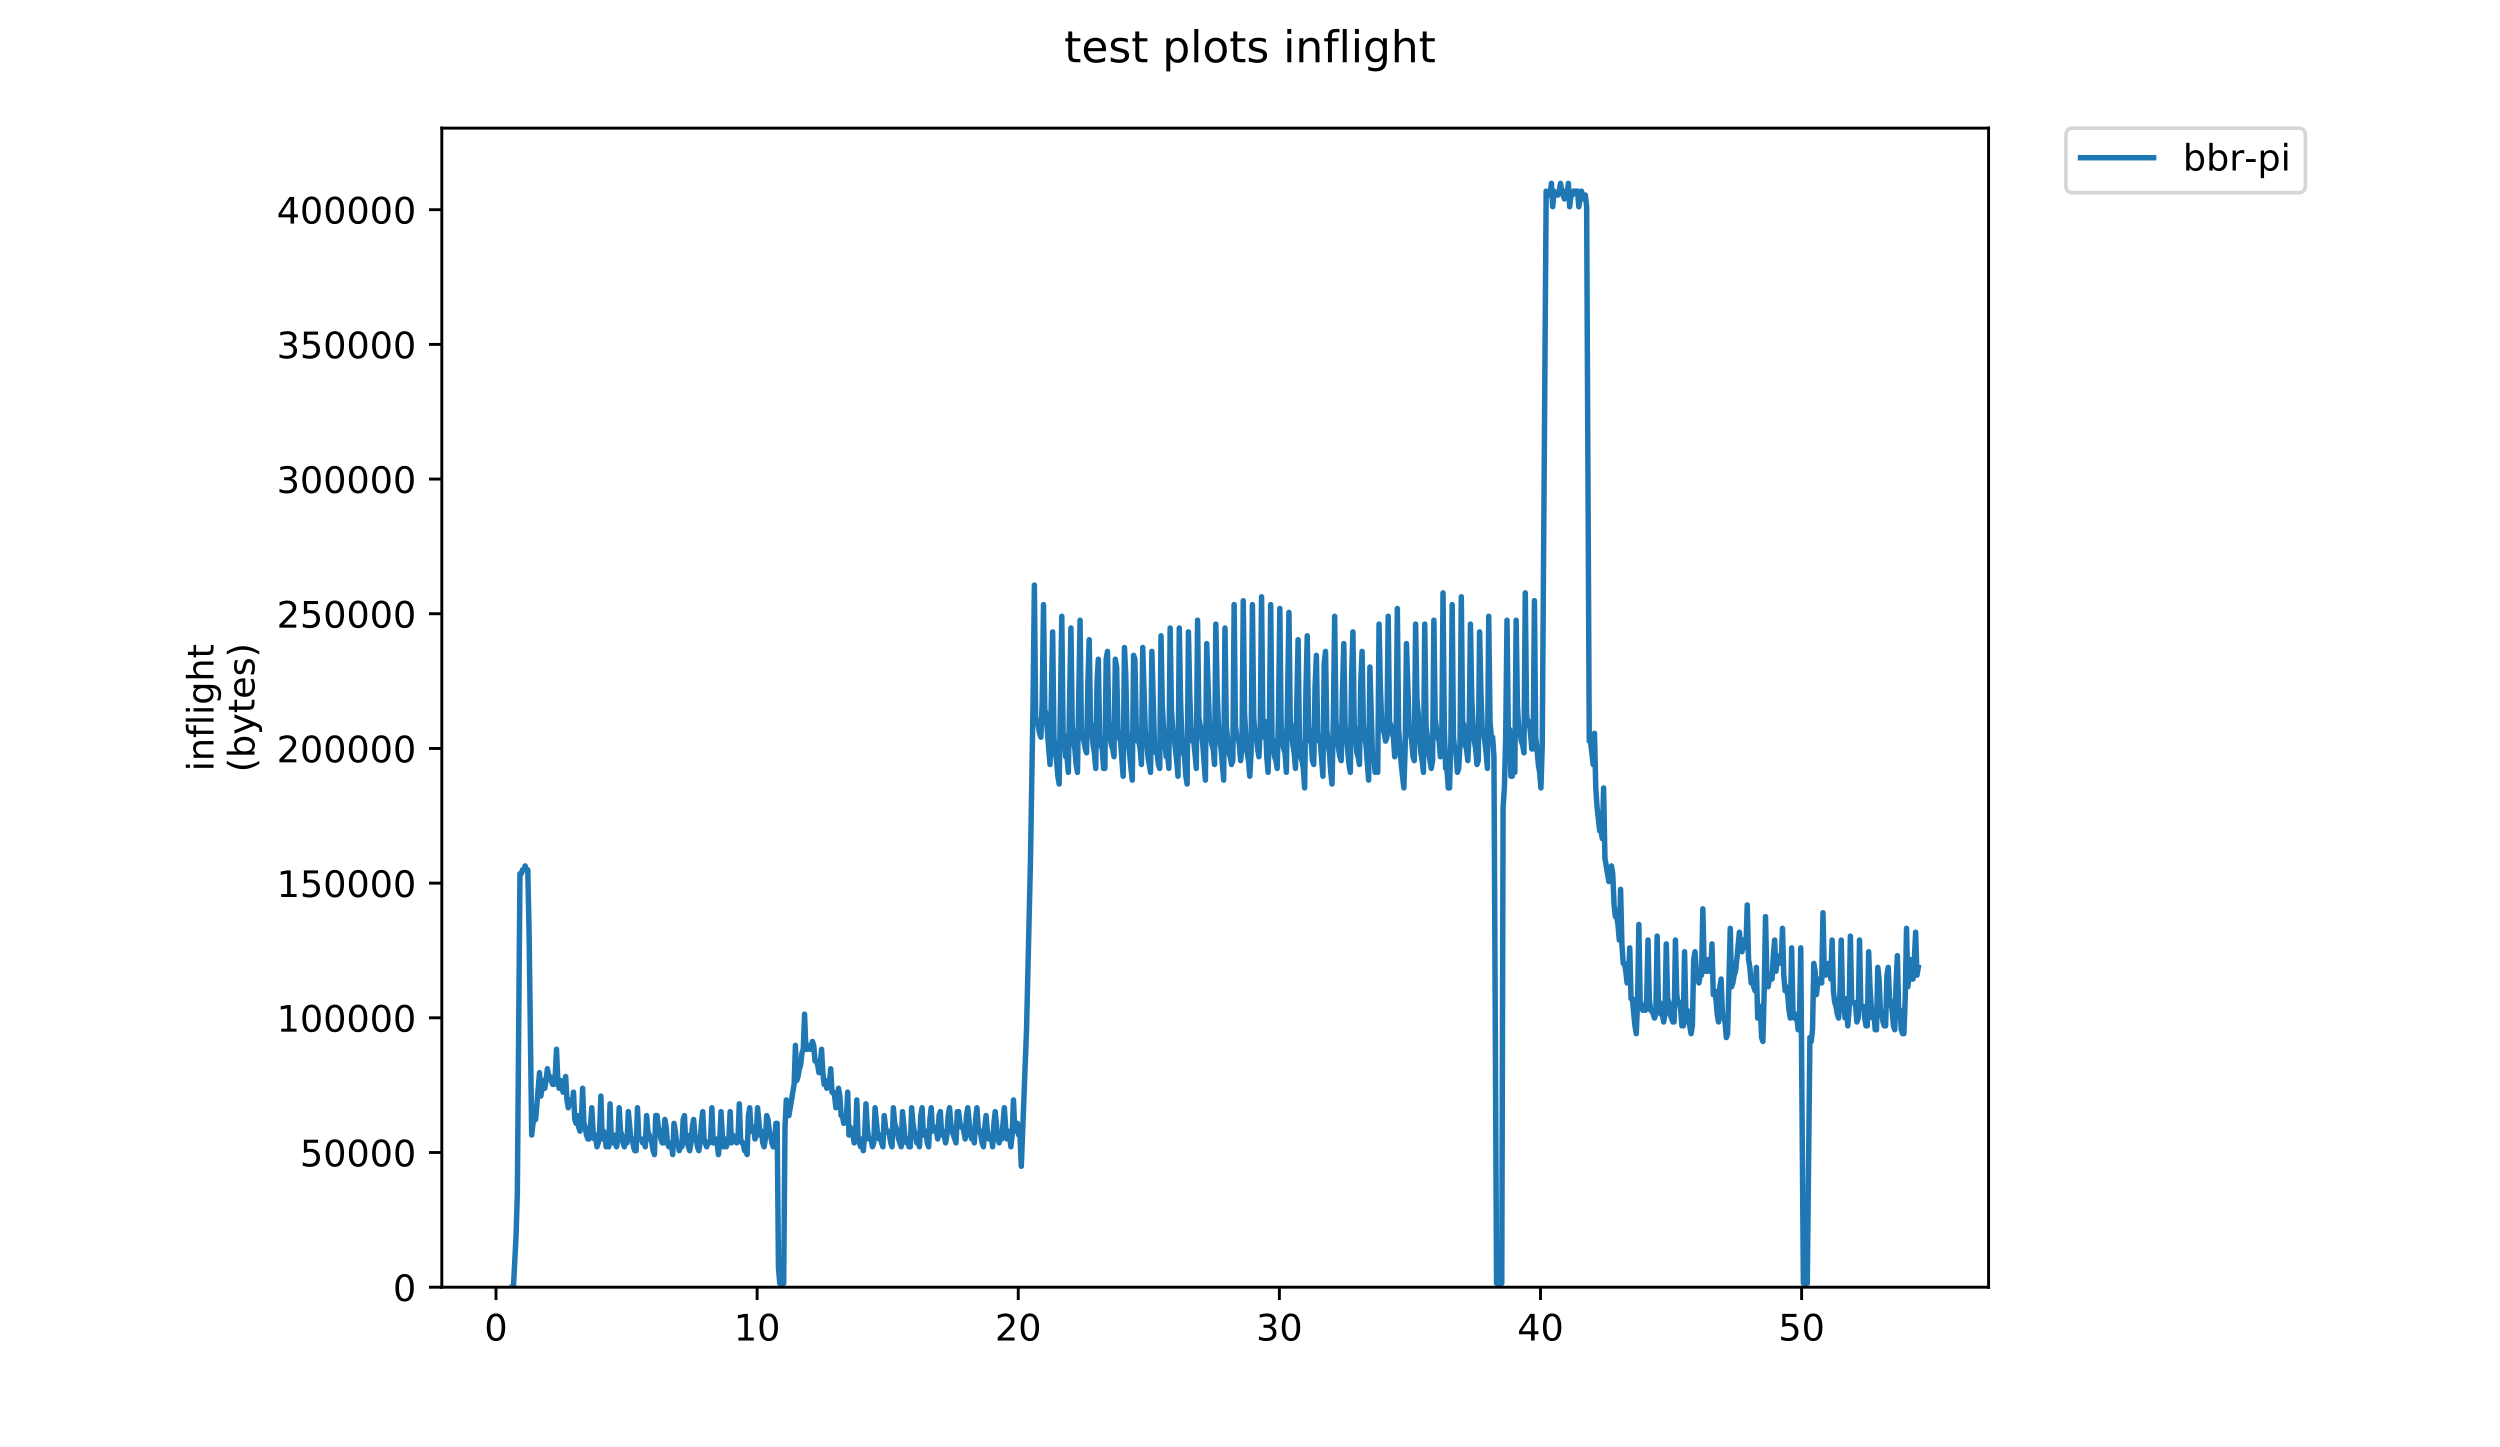 <?xml version="1.0" encoding="utf-8" standalone="no"?>
<!DOCTYPE svg PUBLIC "-//W3C//DTD SVG 1.1//EN"
  "http://www.w3.org/Graphics/SVG/1.1/DTD/svg11.dtd">
<!-- Created with matplotlib (https://matplotlib.org/) -->
<svg height="396pt" version="1.1" viewBox="0 0 684 396" width="684pt" xmlns="http://www.w3.org/2000/svg" xmlns:xlink="http://www.w3.org/1999/xlink">
 <defs>
  <style type="text/css">
*{stroke-linecap:butt;stroke-linejoin:round;}
  </style>
 </defs>
 <g id="figure_1">
  <g id="patch_1">
   <path d="M 0 396 
L 684 396 
L 684 0 
L 0 0 
z
" style="fill:#ffffff;"/>
  </g>
  <g id="axes_1">
   <g id="patch_2">
    <path d="M 120.879 352.174 
L 544.074 352.174 
L 544.074 35.062 
L 120.879 35.062 
z
" style="fill:#ffffff;"/>
   </g>
   <g id="matplotlib.axis_1">
    <g id="xtick_1">
     <g id="line2d_1">
      <defs>
       <path d="M 0 0 
L 0 3.5 
" id="m04c7bb5b95" style="stroke:#000000;stroke-width:0.8;"/>
      </defs>
      <g>
       <use style="stroke:#000000;stroke-width:0.8;" x="135.707" xlink:href="#m04c7bb5b95" y="352.174"/>
      </g>
     </g>
     <g id="text_1">
      <!-- 0 -->
      <defs>
       <path d="M 31.781 66.406 
Q 24.172 66.406 20.328 58.906 
Q 16.5 51.422 16.5 36.375 
Q 16.5 21.391 20.328 13.891 
Q 24.172 6.391 31.781 6.391 
Q 39.453 6.391 43.281 13.891 
Q 47.125 21.391 47.125 36.375 
Q 47.125 51.422 43.281 58.906 
Q 39.453 66.406 31.781 66.406 
z
M 31.781 74.219 
Q 44.047 74.219 50.516 64.516 
Q 56.984 54.828 56.984 36.375 
Q 56.984 17.969 50.516 8.266 
Q 44.047 -1.422 31.781 -1.422 
Q 19.531 -1.422 13.062 8.266 
Q 6.594 17.969 6.594 36.375 
Q 6.594 54.828 13.062 64.516 
Q 19.531 74.219 31.781 74.219 
z
" id="DejaVuSans-48"/>
      </defs>
      <g transform="translate(132.525 366.773)scale(0.1 -0.1)">
       <use xlink:href="#DejaVuSans-48"/>
      </g>
     </g>
    </g>
    <g id="xtick_2">
     <g id="line2d_2">
      <g>
       <use style="stroke:#000000;stroke-width:0.8;" x="207.15" xlink:href="#m04c7bb5b95" y="352.174"/>
      </g>
     </g>
     <g id="text_2">
      <!-- 10 -->
      <defs>
       <path d="M 12.406 8.297 
L 28.516 8.297 
L 28.516 63.922 
L 10.984 60.406 
L 10.984 69.391 
L 28.422 72.906 
L 38.281 72.906 
L 38.281 8.297 
L 54.391 8.297 
L 54.391 0 
L 12.406 0 
z
" id="DejaVuSans-49"/>
      </defs>
      <g transform="translate(200.788 366.773)scale(0.1 -0.1)">
       <use xlink:href="#DejaVuSans-49"/>
       <use x="63.623" xlink:href="#DejaVuSans-48"/>
      </g>
     </g>
    </g>
    <g id="xtick_3">
     <g id="line2d_3">
      <g>
       <use style="stroke:#000000;stroke-width:0.8;" x="278.594" xlink:href="#m04c7bb5b95" y="352.174"/>
      </g>
     </g>
     <g id="text_3">
      <!-- 20 -->
      <defs>
       <path d="M 19.188 8.297 
L 53.609 8.297 
L 53.609 0 
L 7.328 0 
L 7.328 8.297 
Q 12.938 14.109 22.625 23.891 
Q 32.328 33.688 34.812 36.531 
Q 39.547 41.844 41.422 45.531 
Q 43.312 49.219 43.312 52.781 
Q 43.312 58.594 39.234 62.25 
Q 35.156 65.922 28.609 65.922 
Q 23.969 65.922 18.812 64.312 
Q 13.672 62.703 7.812 59.422 
L 7.812 69.391 
Q 13.766 71.781 18.938 73 
Q 24.125 74.219 28.422 74.219 
Q 39.75 74.219 46.484 68.547 
Q 53.219 62.891 53.219 53.422 
Q 53.219 48.922 51.531 44.891 
Q 49.859 40.875 45.406 35.406 
Q 44.188 33.984 37.641 27.219 
Q 31.109 20.453 19.188 8.297 
z
" id="DejaVuSans-50"/>
      </defs>
      <g transform="translate(272.231 366.773)scale(0.1 -0.1)">
       <use xlink:href="#DejaVuSans-50"/>
       <use x="63.623" xlink:href="#DejaVuSans-48"/>
      </g>
     </g>
    </g>
    <g id="xtick_4">
     <g id="line2d_4">
      <g>
       <use style="stroke:#000000;stroke-width:0.8;" x="350.037" xlink:href="#m04c7bb5b95" y="352.174"/>
      </g>
     </g>
     <g id="text_4">
      <!-- 30 -->
      <defs>
       <path d="M 40.578 39.312 
Q 47.656 37.797 51.625 33 
Q 55.609 28.219 55.609 21.188 
Q 55.609 10.406 48.188 4.484 
Q 40.766 -1.422 27.094 -1.422 
Q 22.516 -1.422 17.656 -0.516 
Q 12.797 0.391 7.625 2.203 
L 7.625 11.719 
Q 11.719 9.328 16.594 8.109 
Q 21.484 6.891 26.812 6.891 
Q 36.078 6.891 40.938 10.547 
Q 45.797 14.203 45.797 21.188 
Q 45.797 27.641 41.281 31.266 
Q 36.766 34.906 28.719 34.906 
L 20.219 34.906 
L 20.219 43.016 
L 29.109 43.016 
Q 36.375 43.016 40.234 45.922 
Q 44.094 48.828 44.094 54.297 
Q 44.094 59.906 40.109 62.906 
Q 36.141 65.922 28.719 65.922 
Q 24.656 65.922 20.016 65.031 
Q 15.375 64.156 9.812 62.312 
L 9.812 71.094 
Q 15.438 72.656 20.344 73.438 
Q 25.25 74.219 29.594 74.219 
Q 40.828 74.219 47.359 69.109 
Q 53.906 64.016 53.906 55.328 
Q 53.906 49.266 50.438 45.094 
Q 46.969 40.922 40.578 39.312 
z
" id="DejaVuSans-51"/>
      </defs>
      <g transform="translate(343.675 366.773)scale(0.1 -0.1)">
       <use xlink:href="#DejaVuSans-51"/>
       <use x="63.623" xlink:href="#DejaVuSans-48"/>
      </g>
     </g>
    </g>
    <g id="xtick_5">
     <g id="line2d_5">
      <g>
       <use style="stroke:#000000;stroke-width:0.8;" x="421.481" xlink:href="#m04c7bb5b95" y="352.174"/>
      </g>
     </g>
     <g id="text_5">
      <!-- 40 -->
      <defs>
       <path d="M 37.797 64.312 
L 12.891 25.391 
L 37.797 25.391 
z
M 35.203 72.906 
L 47.609 72.906 
L 47.609 25.391 
L 58.016 25.391 
L 58.016 17.188 
L 47.609 17.188 
L 47.609 0 
L 37.797 0 
L 37.797 17.188 
L 4.891 17.188 
L 4.891 26.703 
z
" id="DejaVuSans-52"/>
      </defs>
      <g transform="translate(415.118 366.773)scale(0.1 -0.1)">
       <use xlink:href="#DejaVuSans-52"/>
       <use x="63.623" xlink:href="#DejaVuSans-48"/>
      </g>
     </g>
    </g>
    <g id="xtick_6">
     <g id="line2d_6">
      <g>
       <use style="stroke:#000000;stroke-width:0.8;" x="492.924" xlink:href="#m04c7bb5b95" y="352.174"/>
      </g>
     </g>
     <g id="text_6">
      <!-- 50 -->
      <defs>
       <path d="M 10.797 72.906 
L 49.516 72.906 
L 49.516 64.594 
L 19.828 64.594 
L 19.828 46.734 
Q 21.969 47.469 24.109 47.828 
Q 26.266 48.188 28.422 48.188 
Q 40.625 48.188 47.75 41.5 
Q 54.891 34.812 54.891 23.391 
Q 54.891 11.625 47.562 5.094 
Q 40.234 -1.422 26.906 -1.422 
Q 22.312 -1.422 17.547 -0.641 
Q 12.797 0.141 7.719 1.703 
L 7.719 11.625 
Q 12.109 9.234 16.797 8.062 
Q 21.484 6.891 26.703 6.891 
Q 35.156 6.891 40.078 11.328 
Q 45.016 15.766 45.016 23.391 
Q 45.016 31 40.078 35.438 
Q 35.156 39.891 26.703 39.891 
Q 22.75 39.891 18.812 39.016 
Q 14.891 38.141 10.797 36.281 
z
" id="DejaVuSans-53"/>
      </defs>
      <g transform="translate(486.561 366.773)scale(0.1 -0.1)">
       <use xlink:href="#DejaVuSans-53"/>
       <use x="63.623" xlink:href="#DejaVuSans-48"/>
      </g>
     </g>
    </g>
   </g>
   <g id="matplotlib.axis_2">
    <g id="ytick_1">
     <g id="line2d_7">
      <defs>
       <path d="M 0 0 
L -3.5 0 
" id="m92fb7d88c6" style="stroke:#000000;stroke-width:0.8;"/>
      </defs>
      <g>
       <use style="stroke:#000000;stroke-width:0.8;" x="120.879" xlink:href="#m92fb7d88c6" y="352.174"/>
      </g>
     </g>
     <g id="text_7">
      <!-- 0 -->
      <g transform="translate(107.516 355.973)scale(0.1 -0.1)">
       <use xlink:href="#DejaVuSans-48"/>
      </g>
     </g>
    </g>
    <g id="ytick_2">
     <g id="line2d_8">
      <g>
       <use style="stroke:#000000;stroke-width:0.8;" x="120.879" xlink:href="#m92fb7d88c6" y="315.324"/>
      </g>
     </g>
     <g id="text_8">
      <!-- 50000 -->
      <g transform="translate(82.066 319.123)scale(0.1 -0.1)">
       <use xlink:href="#DejaVuSans-53"/>
       <use x="63.623" xlink:href="#DejaVuSans-48"/>
       <use x="127.246" xlink:href="#DejaVuSans-48"/>
       <use x="190.869" xlink:href="#DejaVuSans-48"/>
       <use x="254.492" xlink:href="#DejaVuSans-48"/>
      </g>
     </g>
    </g>
    <g id="ytick_3">
     <g id="line2d_9">
      <g>
       <use style="stroke:#000000;stroke-width:0.8;" x="120.879" xlink:href="#m92fb7d88c6" y="278.474"/>
      </g>
     </g>
     <g id="text_9">
      <!-- 100000 -->
      <g transform="translate(75.704 282.273)scale(0.1 -0.1)">
       <use xlink:href="#DejaVuSans-49"/>
       <use x="63.623" xlink:href="#DejaVuSans-48"/>
       <use x="127.246" xlink:href="#DejaVuSans-48"/>
       <use x="190.869" xlink:href="#DejaVuSans-48"/>
       <use x="254.492" xlink:href="#DejaVuSans-48"/>
       <use x="318.115" xlink:href="#DejaVuSans-48"/>
      </g>
     </g>
    </g>
    <g id="ytick_4">
     <g id="line2d_10">
      <g>
       <use style="stroke:#000000;stroke-width:0.8;" x="120.879" xlink:href="#m92fb7d88c6" y="241.624"/>
      </g>
     </g>
     <g id="text_10">
      <!-- 150000 -->
      <g transform="translate(75.704 245.423)scale(0.1 -0.1)">
       <use xlink:href="#DejaVuSans-49"/>
       <use x="63.623" xlink:href="#DejaVuSans-53"/>
       <use x="127.246" xlink:href="#DejaVuSans-48"/>
       <use x="190.869" xlink:href="#DejaVuSans-48"/>
       <use x="254.492" xlink:href="#DejaVuSans-48"/>
       <use x="318.115" xlink:href="#DejaVuSans-48"/>
      </g>
     </g>
    </g>
    <g id="ytick_5">
     <g id="line2d_11">
      <g>
       <use style="stroke:#000000;stroke-width:0.8;" x="120.879" xlink:href="#m92fb7d88c6" y="204.774"/>
      </g>
     </g>
     <g id="text_11">
      <!-- 200000 -->
      <g transform="translate(75.704 208.573)scale(0.1 -0.1)">
       <use xlink:href="#DejaVuSans-50"/>
       <use x="63.623" xlink:href="#DejaVuSans-48"/>
       <use x="127.246" xlink:href="#DejaVuSans-48"/>
       <use x="190.869" xlink:href="#DejaVuSans-48"/>
       <use x="254.492" xlink:href="#DejaVuSans-48"/>
       <use x="318.115" xlink:href="#DejaVuSans-48"/>
      </g>
     </g>
    </g>
    <g id="ytick_6">
     <g id="line2d_12">
      <g>
       <use style="stroke:#000000;stroke-width:0.8;" x="120.879" xlink:href="#m92fb7d88c6" y="167.924"/>
      </g>
     </g>
     <g id="text_12">
      <!-- 250000 -->
      <g transform="translate(75.704 171.723)scale(0.1 -0.1)">
       <use xlink:href="#DejaVuSans-50"/>
       <use x="63.623" xlink:href="#DejaVuSans-53"/>
       <use x="127.246" xlink:href="#DejaVuSans-48"/>
       <use x="190.869" xlink:href="#DejaVuSans-48"/>
       <use x="254.492" xlink:href="#DejaVuSans-48"/>
       <use x="318.115" xlink:href="#DejaVuSans-48"/>
      </g>
     </g>
    </g>
    <g id="ytick_7">
     <g id="line2d_13">
      <g>
       <use style="stroke:#000000;stroke-width:0.8;" x="120.879" xlink:href="#m92fb7d88c6" y="131.074"/>
      </g>
     </g>
     <g id="text_13">
      <!-- 300000 -->
      <g transform="translate(75.704 134.873)scale(0.1 -0.1)">
       <use xlink:href="#DejaVuSans-51"/>
       <use x="63.623" xlink:href="#DejaVuSans-48"/>
       <use x="127.246" xlink:href="#DejaVuSans-48"/>
       <use x="190.869" xlink:href="#DejaVuSans-48"/>
       <use x="254.492" xlink:href="#DejaVuSans-48"/>
       <use x="318.115" xlink:href="#DejaVuSans-48"/>
      </g>
     </g>
    </g>
    <g id="ytick_8">
     <g id="line2d_14">
      <g>
       <use style="stroke:#000000;stroke-width:0.8;" x="120.879" xlink:href="#m92fb7d88c6" y="94.224"/>
      </g>
     </g>
     <g id="text_14">
      <!-- 350000 -->
      <g transform="translate(75.704 98.023)scale(0.1 -0.1)">
       <use xlink:href="#DejaVuSans-51"/>
       <use x="63.623" xlink:href="#DejaVuSans-53"/>
       <use x="127.246" xlink:href="#DejaVuSans-48"/>
       <use x="190.869" xlink:href="#DejaVuSans-48"/>
       <use x="254.492" xlink:href="#DejaVuSans-48"/>
       <use x="318.115" xlink:href="#DejaVuSans-48"/>
      </g>
     </g>
    </g>
    <g id="ytick_9">
     <g id="line2d_15">
      <g>
       <use style="stroke:#000000;stroke-width:0.8;" x="120.879" xlink:href="#m92fb7d88c6" y="57.374"/>
      </g>
     </g>
     <g id="text_15">
      <!-- 400000 -->
      <g transform="translate(75.704 61.173)scale(0.1 -0.1)">
       <use xlink:href="#DejaVuSans-52"/>
       <use x="63.623" xlink:href="#DejaVuSans-48"/>
       <use x="127.246" xlink:href="#DejaVuSans-48"/>
       <use x="190.869" xlink:href="#DejaVuSans-48"/>
       <use x="254.492" xlink:href="#DejaVuSans-48"/>
       <use x="318.115" xlink:href="#DejaVuSans-48"/>
      </g>
     </g>
    </g>
    <g id="text_16">
     <!-- inflight -->
     <defs>
      <path d="M 9.422 54.688 
L 18.406 54.688 
L 18.406 0 
L 9.422 0 
z
M 9.422 75.984 
L 18.406 75.984 
L 18.406 64.594 
L 9.422 64.594 
z
" id="DejaVuSans-105"/>
      <path d="M 54.891 33.016 
L 54.891 0 
L 45.906 0 
L 45.906 32.719 
Q 45.906 40.484 42.875 44.328 
Q 39.844 48.188 33.797 48.188 
Q 26.516 48.188 22.312 43.547 
Q 18.109 38.922 18.109 30.906 
L 18.109 0 
L 9.078 0 
L 9.078 54.688 
L 18.109 54.688 
L 18.109 46.188 
Q 21.344 51.125 25.703 53.562 
Q 30.078 56 35.797 56 
Q 45.219 56 50.047 50.172 
Q 54.891 44.344 54.891 33.016 
z
" id="DejaVuSans-110"/>
      <path d="M 37.109 75.984 
L 37.109 68.5 
L 28.516 68.5 
Q 23.688 68.5 21.797 66.547 
Q 19.922 64.594 19.922 59.516 
L 19.922 54.688 
L 34.719 54.688 
L 34.719 47.703 
L 19.922 47.703 
L 19.922 0 
L 10.891 0 
L 10.891 47.703 
L 2.297 47.703 
L 2.297 54.688 
L 10.891 54.688 
L 10.891 58.5 
Q 10.891 67.625 15.141 71.797 
Q 19.391 75.984 28.609 75.984 
z
" id="DejaVuSans-102"/>
      <path d="M 9.422 75.984 
L 18.406 75.984 
L 18.406 0 
L 9.422 0 
z
" id="DejaVuSans-108"/>
      <path d="M 45.406 27.984 
Q 45.406 37.75 41.375 43.109 
Q 37.359 48.484 30.078 48.484 
Q 22.859 48.484 18.828 43.109 
Q 14.797 37.75 14.797 27.984 
Q 14.797 18.266 18.828 12.891 
Q 22.859 7.516 30.078 7.516 
Q 37.359 7.516 41.375 12.891 
Q 45.406 18.266 45.406 27.984 
z
M 54.391 6.781 
Q 54.391 -7.172 48.188 -13.984 
Q 42 -20.797 29.203 -20.797 
Q 24.469 -20.797 20.266 -20.094 
Q 16.062 -19.391 12.109 -17.922 
L 12.109 -9.188 
Q 16.062 -11.328 19.922 -12.344 
Q 23.781 -13.375 27.781 -13.375 
Q 36.625 -13.375 41.016 -8.766 
Q 45.406 -4.156 45.406 5.172 
L 45.406 9.625 
Q 42.625 4.781 38.281 2.391 
Q 33.938 0 27.875 0 
Q 17.828 0 11.672 7.656 
Q 5.516 15.328 5.516 27.984 
Q 5.516 40.672 11.672 48.328 
Q 17.828 56 27.875 56 
Q 33.938 56 38.281 53.609 
Q 42.625 51.219 45.406 46.391 
L 45.406 54.688 
L 54.391 54.688 
z
" id="DejaVuSans-103"/>
      <path d="M 54.891 33.016 
L 54.891 0 
L 45.906 0 
L 45.906 32.719 
Q 45.906 40.484 42.875 44.328 
Q 39.844 48.188 33.797 48.188 
Q 26.516 48.188 22.312 43.547 
Q 18.109 38.922 18.109 30.906 
L 18.109 0 
L 9.078 0 
L 9.078 75.984 
L 18.109 75.984 
L 18.109 46.188 
Q 21.344 51.125 25.703 53.562 
Q 30.078 56 35.797 56 
Q 45.219 56 50.047 50.172 
Q 54.891 44.344 54.891 33.016 
z
" id="DejaVuSans-104"/>
      <path d="M 18.312 70.219 
L 18.312 54.688 
L 36.812 54.688 
L 36.812 47.703 
L 18.312 47.703 
L 18.312 18.016 
Q 18.312 11.328 20.141 9.422 
Q 21.969 7.516 27.594 7.516 
L 36.812 7.516 
L 36.812 0 
L 27.594 0 
Q 17.188 0 13.234 3.875 
Q 9.281 7.766 9.281 18.016 
L 9.281 47.703 
L 2.688 47.703 
L 2.688 54.688 
L 9.281 54.688 
L 9.281 70.219 
z
" id="DejaVuSans-116"/>
     </defs>
     <g transform="translate(58.426 211.018)rotate(-90)scale(0.1 -0.1)">
      <use xlink:href="#DejaVuSans-105"/>
      <use x="27.783" xlink:href="#DejaVuSans-110"/>
      <use x="91.162" xlink:href="#DejaVuSans-102"/>
      <use x="126.367" xlink:href="#DejaVuSans-108"/>
      <use x="154.15" xlink:href="#DejaVuSans-105"/>
      <use x="181.934" xlink:href="#DejaVuSans-103"/>
      <use x="245.41" xlink:href="#DejaVuSans-104"/>
      <use x="308.789" xlink:href="#DejaVuSans-116"/>
     </g>
     <!-- (bytes) -->
     <defs>
      <path d="M 31 75.875 
Q 24.469 64.656 21.281 53.656 
Q 18.109 42.672 18.109 31.391 
Q 18.109 20.125 21.312 9.062 
Q 24.516 -2 31 -13.188 
L 23.188 -13.188 
Q 15.875 -1.703 12.234 9.375 
Q 8.594 20.453 8.594 31.391 
Q 8.594 42.281 12.203 53.312 
Q 15.828 64.359 23.188 75.875 
z
" id="DejaVuSans-40"/>
      <path d="M 48.688 27.297 
Q 48.688 37.203 44.609 42.844 
Q 40.531 48.484 33.406 48.484 
Q 26.266 48.484 22.188 42.844 
Q 18.109 37.203 18.109 27.297 
Q 18.109 17.391 22.188 11.75 
Q 26.266 6.109 33.406 6.109 
Q 40.531 6.109 44.609 11.75 
Q 48.688 17.391 48.688 27.297 
z
M 18.109 46.391 
Q 20.953 51.266 25.266 53.625 
Q 29.594 56 35.594 56 
Q 45.562 56 51.781 48.094 
Q 58.016 40.188 58.016 27.297 
Q 58.016 14.406 51.781 6.484 
Q 45.562 -1.422 35.594 -1.422 
Q 29.594 -1.422 25.266 0.953 
Q 20.953 3.328 18.109 8.203 
L 18.109 0 
L 9.078 0 
L 9.078 75.984 
L 18.109 75.984 
z
" id="DejaVuSans-98"/>
      <path d="M 32.172 -5.078 
Q 28.375 -14.844 24.75 -17.812 
Q 21.141 -20.797 15.094 -20.797 
L 7.906 -20.797 
L 7.906 -13.281 
L 13.188 -13.281 
Q 16.891 -13.281 18.938 -11.516 
Q 21 -9.766 23.484 -3.219 
L 25.094 0.875 
L 2.984 54.688 
L 12.5 54.688 
L 29.594 11.922 
L 46.688 54.688 
L 56.203 54.688 
z
" id="DejaVuSans-121"/>
      <path d="M 56.203 29.594 
L 56.203 25.203 
L 14.891 25.203 
Q 15.484 15.922 20.484 11.062 
Q 25.484 6.203 34.422 6.203 
Q 39.594 6.203 44.453 7.469 
Q 49.312 8.734 54.109 11.281 
L 54.109 2.781 
Q 49.266 0.734 44.188 -0.344 
Q 39.109 -1.422 33.891 -1.422 
Q 20.797 -1.422 13.156 6.188 
Q 5.516 13.812 5.516 26.812 
Q 5.516 40.234 12.766 48.109 
Q 20.016 56 32.328 56 
Q 43.359 56 49.781 48.891 
Q 56.203 41.797 56.203 29.594 
z
M 47.219 32.234 
Q 47.125 39.594 43.094 43.984 
Q 39.062 48.391 32.422 48.391 
Q 24.906 48.391 20.391 44.141 
Q 15.875 39.891 15.188 32.172 
z
" id="DejaVuSans-101"/>
      <path d="M 44.281 53.078 
L 44.281 44.578 
Q 40.484 46.531 36.375 47.5 
Q 32.281 48.484 27.875 48.484 
Q 21.188 48.484 17.844 46.438 
Q 14.5 44.391 14.5 40.281 
Q 14.5 37.156 16.891 35.375 
Q 19.281 33.594 26.516 31.984 
L 29.594 31.297 
Q 39.156 29.25 43.188 25.516 
Q 47.219 21.781 47.219 15.094 
Q 47.219 7.469 41.188 3.016 
Q 35.156 -1.422 24.609 -1.422 
Q 20.219 -1.422 15.453 -0.562 
Q 10.688 0.297 5.422 2 
L 5.422 11.281 
Q 10.406 8.688 15.234 7.391 
Q 20.062 6.109 24.812 6.109 
Q 31.156 6.109 34.562 8.281 
Q 37.984 10.453 37.984 14.406 
Q 37.984 18.062 35.516 20.016 
Q 33.062 21.969 24.703 23.781 
L 21.578 24.516 
Q 13.234 26.266 9.516 29.906 
Q 5.812 33.547 5.812 39.891 
Q 5.812 47.609 11.281 51.797 
Q 16.75 56 26.812 56 
Q 31.781 56 36.172 55.266 
Q 40.578 54.547 44.281 53.078 
z
" id="DejaVuSans-115"/>
      <path d="M 8.016 75.875 
L 15.828 75.875 
Q 23.141 64.359 26.781 53.312 
Q 30.422 42.281 30.422 31.391 
Q 30.422 20.453 26.781 9.375 
Q 23.141 -1.703 15.828 -13.188 
L 8.016 -13.188 
Q 14.5 -2 17.703 9.062 
Q 20.906 20.125 20.906 31.391 
Q 20.906 42.672 17.703 53.656 
Q 14.5 64.656 8.016 75.875 
z
" id="DejaVuSans-41"/>
     </defs>
     <g transform="translate(69.624 211.295)rotate(-90)scale(0.1 -0.1)">
      <use xlink:href="#DejaVuSans-40"/>
      <use x="39.014" xlink:href="#DejaVuSans-98"/>
      <use x="102.49" xlink:href="#DejaVuSans-121"/>
      <use x="161.67" xlink:href="#DejaVuSans-116"/>
      <use x="200.879" xlink:href="#DejaVuSans-101"/>
      <use x="262.402" xlink:href="#DejaVuSans-115"/>
      <use x="314.502" xlink:href="#DejaVuSans-41"/>
     </g>
    </g>
   </g>
   <g id="line2d_16">
    <path clip-path="url(#p4b2a67175d)" d="M 140.115 352.174 
L 140.472 352.174 
L 141.186 338.301 
L 141.544 326.562 
L 142.258 239.053 
L 142.615 239.053 
L 142.972 237.986 
L 143.33 237.986 
L 143.687 236.919 
L 144.044 237.986 
L 144.401 237.986 
L 144.759 255.061 
L 145.473 310.554 
L 145.83 307.353 
L 146.187 306.286 
L 146.545 306.286 
L 147.616 293.479 
L 147.974 299.882 
L 148.688 295.614 
L 149.045 297.748 
L 149.402 295.614 
L 149.76 292.412 
L 150.117 294.547 
L 150.474 294.547 
L 151.188 296.681 
L 151.546 296.681 
L 151.903 294.547 
L 152.26 287.076 
L 152.617 295.614 
L 152.975 297.748 
L 153.332 295.614 
L 153.689 296.681 
L 154.046 298.815 
L 154.761 294.547 
L 155.118 300.95 
L 155.475 303.084 
L 155.832 300.95 
L 156.19 302.017 
L 156.547 302.017 
L 156.904 298.815 
L 157.261 306.286 
L 157.618 307.353 
L 157.976 305.218 
L 158.333 308.42 
L 158.69 309.487 
L 159.047 307.353 
L 159.404 297.748 
L 159.762 307.353 
L 160.119 308.42 
L 160.476 310.554 
L 160.833 311.621 
L 161.191 311.621 
L 161.548 308.42 
L 161.905 303.084 
L 162.262 309.487 
L 162.619 311.621 
L 162.977 310.554 
L 163.334 313.756 
L 163.691 312.689 
L 164.048 309.487 
L 164.406 299.882 
L 164.763 311.621 
L 165.12 309.487 
L 165.477 310.554 
L 165.834 313.756 
L 166.192 311.621 
L 166.549 313.756 
L 166.906 302.017 
L 167.263 311.621 
L 167.62 312.689 
L 167.978 310.554 
L 168.335 312.689 
L 168.692 313.756 
L 169.049 311.621 
L 169.407 303.084 
L 169.764 309.487 
L 170.121 310.554 
L 170.478 312.689 
L 170.835 313.756 
L 171.193 311.621 
L 171.55 312.689 
L 171.907 304.151 
L 172.622 311.621 
L 172.979 311.621 
L 173.336 313.756 
L 173.693 314.823 
L 174.05 314.823 
L 174.408 303.084 
L 174.765 311.621 
L 175.479 311.621 
L 175.836 312.689 
L 176.194 312.689 
L 176.551 313.756 
L 176.908 305.218 
L 177.265 309.487 
L 178.337 312.689 
L 178.694 314.823 
L 179.051 315.89 
L 179.409 305.218 
L 179.766 305.218 
L 180.123 308.42 
L 180.48 309.487 
L 180.838 311.621 
L 181.195 312.689 
L 181.552 312.689 
L 181.909 306.286 
L 182.266 308.42 
L 182.624 312.689 
L 182.981 313.756 
L 183.338 313.756 
L 183.695 312.689 
L 184.052 315.89 
L 184.41 307.353 
L 184.767 309.487 
L 185.124 312.689 
L 185.481 312.689 
L 185.839 314.823 
L 186.196 312.689 
L 186.553 313.756 
L 186.91 306.286 
L 187.267 305.218 
L 187.625 312.689 
L 187.982 310.554 
L 188.339 313.756 
L 188.696 314.823 
L 189.054 312.689 
L 189.411 308.42 
L 189.768 306.286 
L 190.125 310.554 
L 190.482 311.621 
L 190.84 313.756 
L 191.197 314.823 
L 191.554 312.689 
L 191.911 307.353 
L 192.268 304.151 
L 192.626 311.621 
L 193.34 313.756 
L 193.697 312.689 
L 194.055 312.689 
L 194.412 311.621 
L 194.769 303.084 
L 195.126 312.689 
L 195.483 312.689 
L 195.841 311.621 
L 196.198 312.689 
L 196.555 315.89 
L 196.912 312.689 
L 197.27 304.151 
L 197.627 310.554 
L 197.984 313.756 
L 198.341 311.621 
L 198.698 313.756 
L 199.413 311.621 
L 199.77 304.151 
L 200.127 312.689 
L 200.484 310.554 
L 200.842 311.621 
L 201.199 311.621 
L 201.556 312.689 
L 201.913 311.621 
L 202.271 302.017 
L 202.628 311.621 
L 202.985 312.689 
L 203.342 312.689 
L 203.699 314.823 
L 204.057 314.823 
L 204.414 315.89 
L 204.771 305.218 
L 205.128 303.084 
L 205.486 309.487 
L 205.843 308.42 
L 206.2 308.42 
L 206.557 311.621 
L 206.914 310.554 
L 207.272 303.084 
L 207.986 310.554 
L 208.343 309.487 
L 208.7 312.689 
L 209.058 313.756 
L 209.415 311.621 
L 209.772 305.218 
L 210.129 306.286 
L 210.487 309.487 
L 210.844 310.554 
L 211.201 312.689 
L 211.558 313.756 
L 211.915 313.756 
L 212.273 307.353 
L 212.63 307.353 
L 212.987 346.838 
L 213.344 351.107 
L 214.416 351.107 
L 214.773 308.42 
L 215.13 300.95 
L 215.488 302.017 
L 215.845 305.218 
L 217.274 296.681 
L 217.631 286.009 
L 217.988 295.614 
L 218.345 294.547 
L 218.703 292.412 
L 219.06 291.345 
L 219.417 288.144 
L 219.774 287.076 
L 220.131 277.472 
L 220.489 287.076 
L 220.846 287.076 
L 221.203 286.009 
L 221.56 287.076 
L 221.918 287.076 
L 222.275 284.942 
L 222.632 286.009 
L 222.989 290.278 
L 223.346 290.278 
L 223.704 291.345 
L 224.061 293.479 
L 224.418 291.345 
L 224.775 287.076 
L 225.132 293.479 
L 225.49 296.681 
L 225.847 295.614 
L 226.204 297.748 
L 226.561 296.681 
L 226.919 296.681 
L 227.276 292.412 
L 227.633 298.815 
L 227.99 298.815 
L 228.347 299.882 
L 228.705 303.084 
L 229.062 300.95 
L 229.419 297.748 
L 229.776 299.882 
L 230.133 305.218 
L 230.491 305.218 
L 230.848 307.353 
L 231.205 305.218 
L 231.562 306.286 
L 231.92 298.815 
L 232.277 310.554 
L 232.634 308.42 
L 233.348 310.554 
L 233.706 312.689 
L 234.063 311.621 
L 234.42 300.95 
L 234.777 311.621 
L 235.492 313.756 
L 235.849 311.621 
L 236.206 314.823 
L 236.563 310.554 
L 236.921 302.017 
L 237.278 308.42 
L 237.635 311.621 
L 238.349 311.621 
L 238.707 313.756 
L 239.064 312.689 
L 239.421 303.084 
L 240.136 310.554 
L 240.493 311.621 
L 240.85 310.554 
L 241.207 312.689 
L 241.564 313.756 
L 241.922 305.218 
L 242.279 308.42 
L 242.636 309.487 
L 242.993 309.487 
L 243.351 310.554 
L 243.708 312.689 
L 244.065 313.756 
L 244.422 303.084 
L 244.779 307.353 
L 245.494 309.487 
L 245.851 311.621 
L 246.565 313.756 
L 246.923 304.151 
L 247.637 311.621 
L 247.994 312.689 
L 248.352 311.621 
L 248.709 313.756 
L 249.066 313.756 
L 249.423 303.084 
L 249.78 307.353 
L 250.138 309.487 
L 250.495 310.554 
L 250.852 312.689 
L 251.209 312.689 
L 251.567 313.756 
L 251.924 305.218 
L 252.281 303.084 
L 252.638 310.554 
L 252.995 310.554 
L 253.353 309.487 
L 253.71 312.689 
L 254.067 313.756 
L 254.424 306.286 
L 254.781 303.084 
L 255.139 309.487 
L 255.496 308.42 
L 255.853 308.42 
L 256.21 309.487 
L 256.568 311.621 
L 256.925 305.218 
L 257.282 304.151 
L 257.639 310.554 
L 257.996 309.487 
L 258.354 310.554 
L 258.711 312.689 
L 259.068 310.554 
L 259.425 305.218 
L 259.783 303.084 
L 260.14 307.353 
L 260.497 309.487 
L 261.569 312.689 
L 261.926 304.151 
L 262.283 304.151 
L 262.64 307.353 
L 262.997 308.42 
L 263.355 308.42 
L 263.712 309.487 
L 264.069 311.621 
L 264.426 305.218 
L 264.784 303.084 
L 265.498 310.554 
L 265.855 311.621 
L 266.212 309.487 
L 266.57 312.689 
L 266.927 306.286 
L 267.284 303.084 
L 267.641 308.42 
L 268.356 310.554 
L 268.713 312.689 
L 269.07 313.756 
L 269.427 308.42 
L 269.785 305.218 
L 270.142 309.487 
L 270.499 311.621 
L 270.856 310.554 
L 271.213 310.554 
L 271.571 313.756 
L 271.928 307.353 
L 272.285 304.151 
L 273 311.621 
L 273.357 312.689 
L 273.714 310.554 
L 274.071 311.621 
L 274.786 303.084 
L 275.143 308.42 
L 275.5 311.621 
L 275.857 309.487 
L 276.215 310.554 
L 276.572 313.756 
L 276.929 310.554 
L 277.286 300.95 
L 277.643 309.487 
L 278.001 307.353 
L 278.358 307.353 
L 278.715 310.554 
L 279.072 310.554 
L 279.429 319.092 
L 280.858 281.74 
L 281.93 235.852 
L 282.644 192.098 
L 283.002 160.082 
L 283.359 196.366 
L 284.073 198.501 
L 284.431 200.635 
L 284.788 201.702 
L 285.145 192.098 
L 285.502 165.418 
L 285.859 194.232 
L 286.217 195.299 
L 286.931 204.904 
L 287.288 209.172 
L 288.003 172.888 
L 288.36 201.702 
L 288.717 205.971 
L 289.074 208.105 
L 289.432 212.374 
L 289.789 214.508 
L 290.503 168.62 
L 290.86 200.635 
L 291.218 201.702 
L 291.575 207.038 
L 291.932 207.038 
L 292.289 211.307 
L 293.004 171.821 
L 293.361 198.501 
L 293.718 202.769 
L 294.075 204.904 
L 294.433 209.172 
L 294.79 211.307 
L 295.504 169.687 
L 295.861 199.568 
L 296.219 201.702 
L 296.576 202.769 
L 296.933 204.904 
L 297.29 205.971 
L 297.648 186.762 
L 298.005 175.023 
L 298.362 197.433 
L 298.719 199.568 
L 299.076 203.837 
L 299.434 205.971 
L 299.791 210.24 
L 300.148 186.762 
L 300.505 180.359 
L 300.863 201.702 
L 301.22 203.837 
L 301.577 204.904 
L 301.934 210.24 
L 302.291 210.24 
L 302.649 180.359 
L 303.006 178.224 
L 303.363 197.433 
L 303.72 201.702 
L 304.077 203.837 
L 304.435 204.904 
L 304.792 207.038 
L 305.149 180.359 
L 305.506 182.493 
L 305.864 199.568 
L 306.221 201.702 
L 306.578 202.769 
L 307.292 212.374 
L 307.65 177.157 
L 308.007 184.627 
L 308.364 200.635 
L 308.721 202.769 
L 309.436 210.24 
L 309.793 213.441 
L 310.15 179.291 
L 310.507 180.359 
L 310.865 198.501 
L 311.222 202.769 
L 311.579 202.769 
L 311.936 204.904 
L 312.293 209.172 
L 312.651 177.157 
L 313.365 200.635 
L 313.722 202.769 
L 314.08 207.038 
L 314.794 211.307 
L 315.151 178.224 
L 315.866 203.837 
L 316.223 205.971 
L 316.58 205.971 
L 316.937 209.172 
L 317.295 210.24 
L 317.652 173.956 
L 318.009 193.165 
L 318.366 199.568 
L 319.081 207.038 
L 319.438 205.971 
L 319.795 210.24 
L 320.152 171.821 
L 320.509 194.232 
L 320.867 199.568 
L 321.224 201.702 
L 321.938 208.105 
L 322.296 212.374 
L 322.653 171.821 
L 323.01 192.098 
L 323.367 201.702 
L 323.724 205.971 
L 324.082 207.038 
L 324.439 212.374 
L 324.796 214.508 
L 325.153 172.888 
L 325.511 189.963 
L 325.868 199.568 
L 326.225 202.769 
L 326.582 202.769 
L 326.939 205.971 
L 327.297 210.24 
L 327.654 169.687 
L 328.011 196.366 
L 328.725 200.635 
L 329.083 203.837 
L 329.797 213.441 
L 330.154 176.09 
L 330.869 197.433 
L 331.226 201.702 
L 331.583 203.837 
L 331.94 204.904 
L 332.298 209.172 
L 332.655 170.754 
L 333.012 188.896 
L 333.369 198.501 
L 333.727 202.769 
L 334.084 204.904 
L 334.798 213.441 
L 335.155 171.821 
L 335.513 198.501 
L 336.227 205.971 
L 336.584 207.038 
L 336.941 209.172 
L 337.299 208.105 
L 337.656 165.418 
L 338.013 198.501 
L 338.37 201.702 
L 338.728 201.702 
L 339.085 203.837 
L 339.442 208.105 
L 339.799 203.837 
L 340.156 164.351 
L 340.514 195.299 
L 340.871 201.702 
L 341.228 205.971 
L 341.585 208.105 
L 341.943 212.374 
L 342.3 205.971 
L 342.657 165.418 
L 343.014 196.366 
L 343.371 200.635 
L 343.729 201.702 
L 344.086 204.904 
L 344.443 207.038 
L 344.8 199.568 
L 345.157 163.284 
L 345.515 197.433 
L 345.872 201.702 
L 346.229 197.433 
L 346.586 207.038 
L 346.944 211.307 
L 347.301 199.568 
L 347.658 165.418 
L 348.015 201.702 
L 348.372 203.837 
L 348.73 207.038 
L 349.087 208.105 
L 349.444 210.24 
L 349.801 195.299 
L 350.159 166.485 
L 350.516 198.501 
L 350.873 202.769 
L 351.23 204.904 
L 351.587 205.971 
L 351.945 211.307 
L 352.659 167.553 
L 353.016 197.433 
L 353.373 199.568 
L 353.731 203.837 
L 354.088 205.971 
L 354.445 210.24 
L 355.16 175.023 
L 355.517 201.702 
L 355.874 207.038 
L 356.231 208.105 
L 356.588 210.24 
L 356.946 215.576 
L 357.303 188.896 
L 357.66 173.956 
L 358.017 198.501 
L 358.375 202.769 
L 358.732 202.769 
L 359.089 208.105 
L 359.446 209.172 
L 359.803 187.829 
L 360.161 179.291 
L 360.518 200.635 
L 360.875 202.769 
L 361.232 202.769 
L 361.947 212.374 
L 362.304 181.426 
L 362.661 178.224 
L 363.018 199.568 
L 363.376 203.837 
L 363.733 205.971 
L 364.09 211.307 
L 364.447 214.508 
L 364.804 196.366 
L 365.162 168.62 
L 365.519 197.433 
L 366.233 204.904 
L 366.591 207.038 
L 366.948 208.105 
L 367.305 188.896 
L 367.662 176.09 
L 368.019 198.501 
L 368.377 201.702 
L 369.091 209.172 
L 369.448 211.307 
L 369.805 184.627 
L 370.163 172.888 
L 370.52 198.501 
L 370.877 200.635 
L 371.234 205.971 
L 371.592 207.038 
L 371.949 209.172 
L 372.306 186.762 
L 372.663 178.224 
L 373.02 198.501 
L 373.378 201.702 
L 373.735 203.837 
L 374.449 213.441 
L 374.806 182.493 
L 375.521 207.038 
L 375.878 207.038 
L 376.235 211.307 
L 376.593 210.24 
L 376.95 211.307 
L 377.307 170.754 
L 377.664 187.829 
L 378.021 197.433 
L 378.379 199.568 
L 378.736 200.635 
L 379.093 202.769 
L 379.45 201.702 
L 379.808 168.62 
L 380.165 197.433 
L 380.522 198.501 
L 380.879 200.635 
L 381.236 201.702 
L 381.594 207.038 
L 381.951 204.904 
L 382.308 166.485 
L 382.665 199.568 
L 383.38 209.172 
L 384.094 215.576 
L 384.451 204.904 
L 384.809 176.09 
L 385.523 198.501 
L 386.237 202.769 
L 386.595 207.038 
L 386.952 208.105 
L 387.309 170.754 
L 387.666 191.03 
L 388.024 195.299 
L 388.381 201.702 
L 388.738 205.971 
L 389.095 208.105 
L 389.452 211.307 
L 389.81 170.754 
L 390.167 198.501 
L 390.524 201.702 
L 390.881 205.971 
L 391.596 210.24 
L 391.953 208.105 
L 392.31 169.687 
L 392.667 196.366 
L 393.025 199.568 
L 393.382 201.702 
L 393.739 202.769 
L 394.096 207.038 
L 394.453 204.904 
L 394.811 162.217 
L 395.168 199.568 
L 395.525 210.24 
L 395.882 210.24 
L 396.24 215.576 
L 396.597 215.576 
L 396.954 202.769 
L 397.311 165.418 
L 397.668 201.702 
L 398.026 204.904 
L 398.383 205.971 
L 398.74 211.307 
L 399.097 210.24 
L 399.454 203.837 
L 399.812 163.284 
L 400.169 197.433 
L 400.526 198.501 
L 400.883 203.837 
L 401.241 204.904 
L 401.598 208.105 
L 401.955 200.635 
L 402.312 170.754 
L 402.669 191.03 
L 403.027 198.501 
L 403.384 202.769 
L 403.741 204.904 
L 404.098 209.172 
L 404.456 208.105 
L 404.813 172.888 
L 405.17 188.896 
L 405.527 199.568 
L 405.884 200.635 
L 406.242 202.769 
L 406.599 205.971 
L 406.956 210.24 
L 407.313 168.62 
L 407.67 197.433 
L 408.028 201.702 
L 408.385 201.702 
L 408.742 207.038 
L 409.457 351.107 
L 410.885 351.107 
L 411.243 220.911 
L 411.6 215.576 
L 411.957 201.702 
L 412.314 169.687 
L 412.672 199.568 
L 413.029 199.568 
L 413.386 212.374 
L 413.743 212.374 
L 414.1 210.24 
L 414.458 211.307 
L 414.815 169.687 
L 415.172 193.165 
L 415.529 199.568 
L 415.886 200.635 
L 416.244 202.769 
L 416.601 203.837 
L 416.958 205.971 
L 417.315 162.217 
L 417.673 195.299 
L 418.03 198.501 
L 418.387 197.433 
L 418.744 200.635 
L 419.101 204.904 
L 419.459 204.904 
L 419.816 164.351 
L 420.173 201.702 
L 420.53 204.904 
L 420.888 209.172 
L 421.245 211.307 
L 421.602 215.576 
L 421.959 203.837 
L 423.031 52.297 
L 423.388 53.365 
L 424.102 53.365 
L 424.46 50.163 
L 424.817 56.566 
L 425.174 52.297 
L 425.531 53.365 
L 426.246 53.365 
L 426.603 52.297 
L 426.96 50.163 
L 427.317 52.297 
L 428.032 54.432 
L 428.389 52.297 
L 428.746 53.365 
L 429.104 50.163 
L 429.461 56.566 
L 429.818 53.365 
L 430.175 53.365 
L 430.532 52.297 
L 431.604 52.297 
L 431.961 56.566 
L 432.676 52.297 
L 433.39 54.432 
L 433.747 53.365 
L 434.105 56.566 
L 434.819 202.769 
L 435.176 202.769 
L 435.891 209.172 
L 436.248 200.635 
L 436.605 215.576 
L 436.962 220.911 
L 437.677 227.314 
L 438.034 227.314 
L 438.391 229.449 
L 438.748 215.576 
L 439.106 234.785 
L 440.177 241.188 
L 440.534 240.121 
L 440.892 236.919 
L 441.249 239.053 
L 441.606 247.591 
L 441.963 250.792 
L 442.321 250.792 
L 442.678 252.927 
L 443.035 257.195 
L 443.392 243.322 
L 443.749 258.263 
L 444.107 263.598 
L 444.464 263.598 
L 444.821 265.733 
L 445.178 268.934 
L 445.536 268.934 
L 445.893 259.33 
L 446.25 273.203 
L 446.607 273.203 
L 447.322 280.673 
L 447.679 282.808 
L 448.036 274.27 
L 448.393 252.927 
L 448.75 274.27 
L 449.465 276.405 
L 449.822 275.337 
L 450.179 276.405 
L 450.537 273.203 
L 450.894 257.195 
L 451.251 273.203 
L 451.608 276.405 
L 451.965 276.405 
L 452.68 278.539 
L 453.037 277.472 
L 453.394 256.128 
L 453.752 275.337 
L 454.109 274.27 
L 454.466 277.472 
L 454.823 277.472 
L 455.18 279.606 
L 455.538 277.472 
L 455.895 258.263 
L 456.252 273.203 
L 456.609 274.27 
L 456.966 277.472 
L 457.681 279.606 
L 458.038 279.606 
L 458.395 257.195 
L 458.753 272.136 
L 459.11 274.27 
L 459.467 274.27 
L 459.824 276.405 
L 460.181 280.673 
L 460.539 280.673 
L 460.896 260.397 
L 461.253 277.472 
L 461.61 276.405 
L 461.968 279.606 
L 462.325 280.673 
L 462.682 282.808 
L 463.039 280.673 
L 463.396 262.531 
L 463.754 260.397 
L 464.111 265.733 
L 464.468 267.867 
L 464.825 268.934 
L 465.182 266.8 
L 465.54 266.8 
L 465.897 248.658 
L 466.254 264.666 
L 466.611 265.733 
L 466.969 265.733 
L 467.326 262.531 
L 467.683 265.733 
L 468.04 265.733 
L 468.397 258.263 
L 468.755 272.136 
L 469.112 271.069 
L 469.469 273.203 
L 469.826 277.472 
L 470.184 279.606 
L 470.541 270.002 
L 470.898 267.867 
L 471.255 277.472 
L 471.97 279.606 
L 472.327 283.875 
L 472.684 282.808 
L 473.398 253.994 
L 473.756 270.002 
L 474.113 268.934 
L 474.47 266.8 
L 474.827 265.733 
L 475.185 262.531 
L 475.899 255.061 
L 476.256 259.33 
L 476.613 260.397 
L 476.971 257.195 
L 477.685 259.33 
L 478.042 247.591 
L 478.4 262.531 
L 478.757 264.666 
L 479.114 268.934 
L 479.471 267.867 
L 479.828 270.002 
L 480.186 271.069 
L 480.543 264.666 
L 480.9 278.539 
L 481.257 277.472 
L 481.614 275.337 
L 481.972 283.875 
L 482.329 284.942 
L 482.686 271.069 
L 483.043 250.792 
L 483.401 266.8 
L 483.758 270.002 
L 484.115 267.867 
L 484.472 266.8 
L 484.829 267.867 
L 485.187 261.464 
L 485.544 257.195 
L 485.901 265.733 
L 486.258 262.531 
L 486.616 262.531 
L 486.973 261.464 
L 487.33 263.598 
L 487.687 253.994 
L 488.044 266.8 
L 488.402 271.069 
L 488.759 270.002 
L 489.116 272.136 
L 489.473 276.405 
L 489.83 278.539 
L 490.188 259.33 
L 490.545 276.405 
L 490.902 278.539 
L 491.259 277.472 
L 491.617 278.539 
L 491.974 281.74 
L 492.331 279.606 
L 492.688 259.33 
L 493.403 351.107 
L 494.474 351.107 
L 495.189 283.875 
L 495.546 284.942 
L 495.903 281.74 
L 496.26 263.598 
L 496.618 265.733 
L 496.975 272.136 
L 497.332 268.934 
L 497.689 267.867 
L 498.046 267.867 
L 498.404 268.934 
L 498.761 249.725 
L 499.118 265.733 
L 499.475 266.8 
L 499.833 265.733 
L 500.19 263.598 
L 500.547 263.598 
L 500.904 267.867 
L 501.261 257.195 
L 501.619 271.069 
L 501.976 274.27 
L 502.333 275.337 
L 502.69 277.472 
L 503.048 278.539 
L 503.405 272.136 
L 503.762 257.195 
L 504.119 273.203 
L 504.476 275.337 
L 504.834 278.539 
L 505.191 273.203 
L 505.548 280.673 
L 505.905 276.405 
L 506.262 256.128 
L 506.62 274.27 
L 507.334 274.27 
L 507.691 275.337 
L 508.049 279.606 
L 508.406 278.539 
L 508.763 257.195 
L 509.12 275.337 
L 509.835 275.337 
L 510.192 278.539 
L 510.549 280.673 
L 510.906 280.673 
L 511.263 260.397 
L 511.621 270.002 
L 511.978 275.337 
L 512.335 278.539 
L 512.692 276.405 
L 513.05 281.74 
L 513.407 281.74 
L 513.764 264.666 
L 514.121 267.867 
L 514.478 276.405 
L 514.836 277.472 
L 515.193 279.606 
L 515.55 280.673 
L 515.907 280.673 
L 516.265 266.8 
L 516.622 264.666 
L 516.979 273.203 
L 517.336 274.27 
L 517.693 276.405 
L 518.051 280.673 
L 518.408 281.74 
L 518.765 268.934 
L 519.122 261.464 
L 519.479 276.405 
L 519.837 276.405 
L 520.194 281.74 
L 520.551 282.808 
L 520.908 282.808 
L 521.266 273.203 
L 521.623 253.994 
L 521.98 270.002 
L 522.337 266.8 
L 522.694 262.531 
L 523.052 267.867 
L 523.409 267.867 
L 523.766 262.531 
L 524.123 255.061 
L 524.481 266.8 
L 524.838 264.666 
L 524.838 264.666 
" style="fill:none;stroke:#1f77b4;stroke-linecap:square;stroke-width:1.5;"/>
   </g>
   <g id="patch_3">
    <path d="M 120.879 352.174 
L 120.879 35.062 
" style="fill:none;stroke:#000000;stroke-linecap:square;stroke-linejoin:miter;stroke-width:0.8;"/>
   </g>
   <g id="patch_4">
    <path d="M 544.074 352.174 
L 544.074 35.062 
" style="fill:none;stroke:#000000;stroke-linecap:square;stroke-linejoin:miter;stroke-width:0.8;"/>
   </g>
   <g id="patch_5">
    <path d="M 120.879 352.174 
L 544.074 352.174 
" style="fill:none;stroke:#000000;stroke-linecap:square;stroke-linejoin:miter;stroke-width:0.8;"/>
   </g>
   <g id="patch_6">
    <path d="M 120.879 35.062 
L 544.074 35.062 
" style="fill:none;stroke:#000000;stroke-linecap:square;stroke-linejoin:miter;stroke-width:0.8;"/>
   </g>
   <g id="legend_1">
    <g id="patch_7">
     <path d="M 567.234 52.741 
L 628.766 52.741 
Q 630.766 52.741 630.766 50.741 
L 630.766 37.062 
Q 630.766 35.062 628.766 35.062 
L 567.234 35.062 
Q 565.234 35.062 565.234 37.062 
L 565.234 50.741 
Q 565.234 52.741 567.234 52.741 
z
" style="fill:#ffffff;opacity:0.8;stroke:#cccccc;stroke-linejoin:miter;"/>
    </g>
    <g id="line2d_17">
     <path d="M 569.234 43.161 
L 589.234 43.161 
" style="fill:none;stroke:#1f77b4;stroke-linecap:square;stroke-width:1.5;"/>
    </g>
    <g id="line2d_18"/>
    <g id="text_17">
     <!-- bbr-pi -->
     <defs>
      <path d="M 41.109 46.297 
Q 39.594 47.172 37.812 47.578 
Q 36.031 48 33.891 48 
Q 26.266 48 22.188 43.047 
Q 18.109 38.094 18.109 28.812 
L 18.109 0 
L 9.078 0 
L 9.078 54.688 
L 18.109 54.688 
L 18.109 46.188 
Q 20.953 51.172 25.484 53.578 
Q 30.031 56 36.531 56 
Q 37.453 56 38.578 55.875 
Q 39.703 55.766 41.062 55.516 
z
" id="DejaVuSans-114"/>
      <path d="M 4.891 31.391 
L 31.203 31.391 
L 31.203 23.391 
L 4.891 23.391 
z
" id="DejaVuSans-45"/>
      <path d="M 18.109 8.203 
L 18.109 -20.797 
L 9.078 -20.797 
L 9.078 54.688 
L 18.109 54.688 
L 18.109 46.391 
Q 20.953 51.266 25.266 53.625 
Q 29.594 56 35.594 56 
Q 45.562 56 51.781 48.094 
Q 58.016 40.188 58.016 27.297 
Q 58.016 14.406 51.781 6.484 
Q 45.562 -1.422 35.594 -1.422 
Q 29.594 -1.422 25.266 0.953 
Q 20.953 3.328 18.109 8.203 
z
M 48.688 27.297 
Q 48.688 37.203 44.609 42.844 
Q 40.531 48.484 33.406 48.484 
Q 26.266 48.484 22.188 42.844 
Q 18.109 37.203 18.109 27.297 
Q 18.109 17.391 22.188 11.75 
Q 26.266 6.109 33.406 6.109 
Q 40.531 6.109 44.609 11.75 
Q 48.688 17.391 48.688 27.297 
z
" id="DejaVuSans-112"/>
     </defs>
     <g transform="translate(597.234 46.661)scale(0.1 -0.1)">
      <use xlink:href="#DejaVuSans-98"/>
      <use x="63.477" xlink:href="#DejaVuSans-98"/>
      <use x="126.953" xlink:href="#DejaVuSans-114"/>
      <use x="167.973" xlink:href="#DejaVuSans-45"/>
      <use x="204.057" xlink:href="#DejaVuSans-112"/>
      <use x="267.533" xlink:href="#DejaVuSans-105"/>
     </g>
    </g>
   </g>
  </g>
  <g id="text_18">
   <!-- test plots inflight -->
   <defs>
    <path id="DejaVuSans-32"/>
    <path d="M 30.609 48.391 
Q 23.391 48.391 19.188 42.75 
Q 14.984 37.109 14.984 27.297 
Q 14.984 17.484 19.156 11.844 
Q 23.344 6.203 30.609 6.203 
Q 37.797 6.203 41.984 11.859 
Q 46.188 17.531 46.188 27.297 
Q 46.188 37.016 41.984 42.703 
Q 37.797 48.391 30.609 48.391 
z
M 30.609 56 
Q 42.328 56 49.016 48.375 
Q 55.719 40.766 55.719 27.297 
Q 55.719 13.875 49.016 6.219 
Q 42.328 -1.422 30.609 -1.422 
Q 18.844 -1.422 12.172 6.219 
Q 5.516 13.875 5.516 27.297 
Q 5.516 40.766 12.172 48.375 
Q 18.844 56 30.609 56 
z
" id="DejaVuSans-111"/>
   </defs>
   <g transform="translate(291.16 17.038)scale(0.12 -0.12)">
    <use xlink:href="#DejaVuSans-116"/>
    <use x="39.209" xlink:href="#DejaVuSans-101"/>
    <use x="100.732" xlink:href="#DejaVuSans-115"/>
    <use x="152.832" xlink:href="#DejaVuSans-116"/>
    <use x="192.041" xlink:href="#DejaVuSans-32"/>
    <use x="223.828" xlink:href="#DejaVuSans-112"/>
    <use x="287.305" xlink:href="#DejaVuSans-108"/>
    <use x="315.088" xlink:href="#DejaVuSans-111"/>
    <use x="376.27" xlink:href="#DejaVuSans-116"/>
    <use x="415.479" xlink:href="#DejaVuSans-115"/>
    <use x="467.578" xlink:href="#DejaVuSans-32"/>
    <use x="499.365" xlink:href="#DejaVuSans-105"/>
    <use x="527.148" xlink:href="#DejaVuSans-110"/>
    <use x="590.527" xlink:href="#DejaVuSans-102"/>
    <use x="625.732" xlink:href="#DejaVuSans-108"/>
    <use x="653.516" xlink:href="#DejaVuSans-105"/>
    <use x="681.299" xlink:href="#DejaVuSans-103"/>
    <use x="744.775" xlink:href="#DejaVuSans-104"/>
    <use x="808.154" xlink:href="#DejaVuSans-116"/>
   </g>
  </g>
 </g>
 <defs>
  <clipPath id="p4b2a67175d">
   <rect height="317.112" width="423.195" x="120.879" y="35.062"/>
  </clipPath>
 </defs>
</svg>
